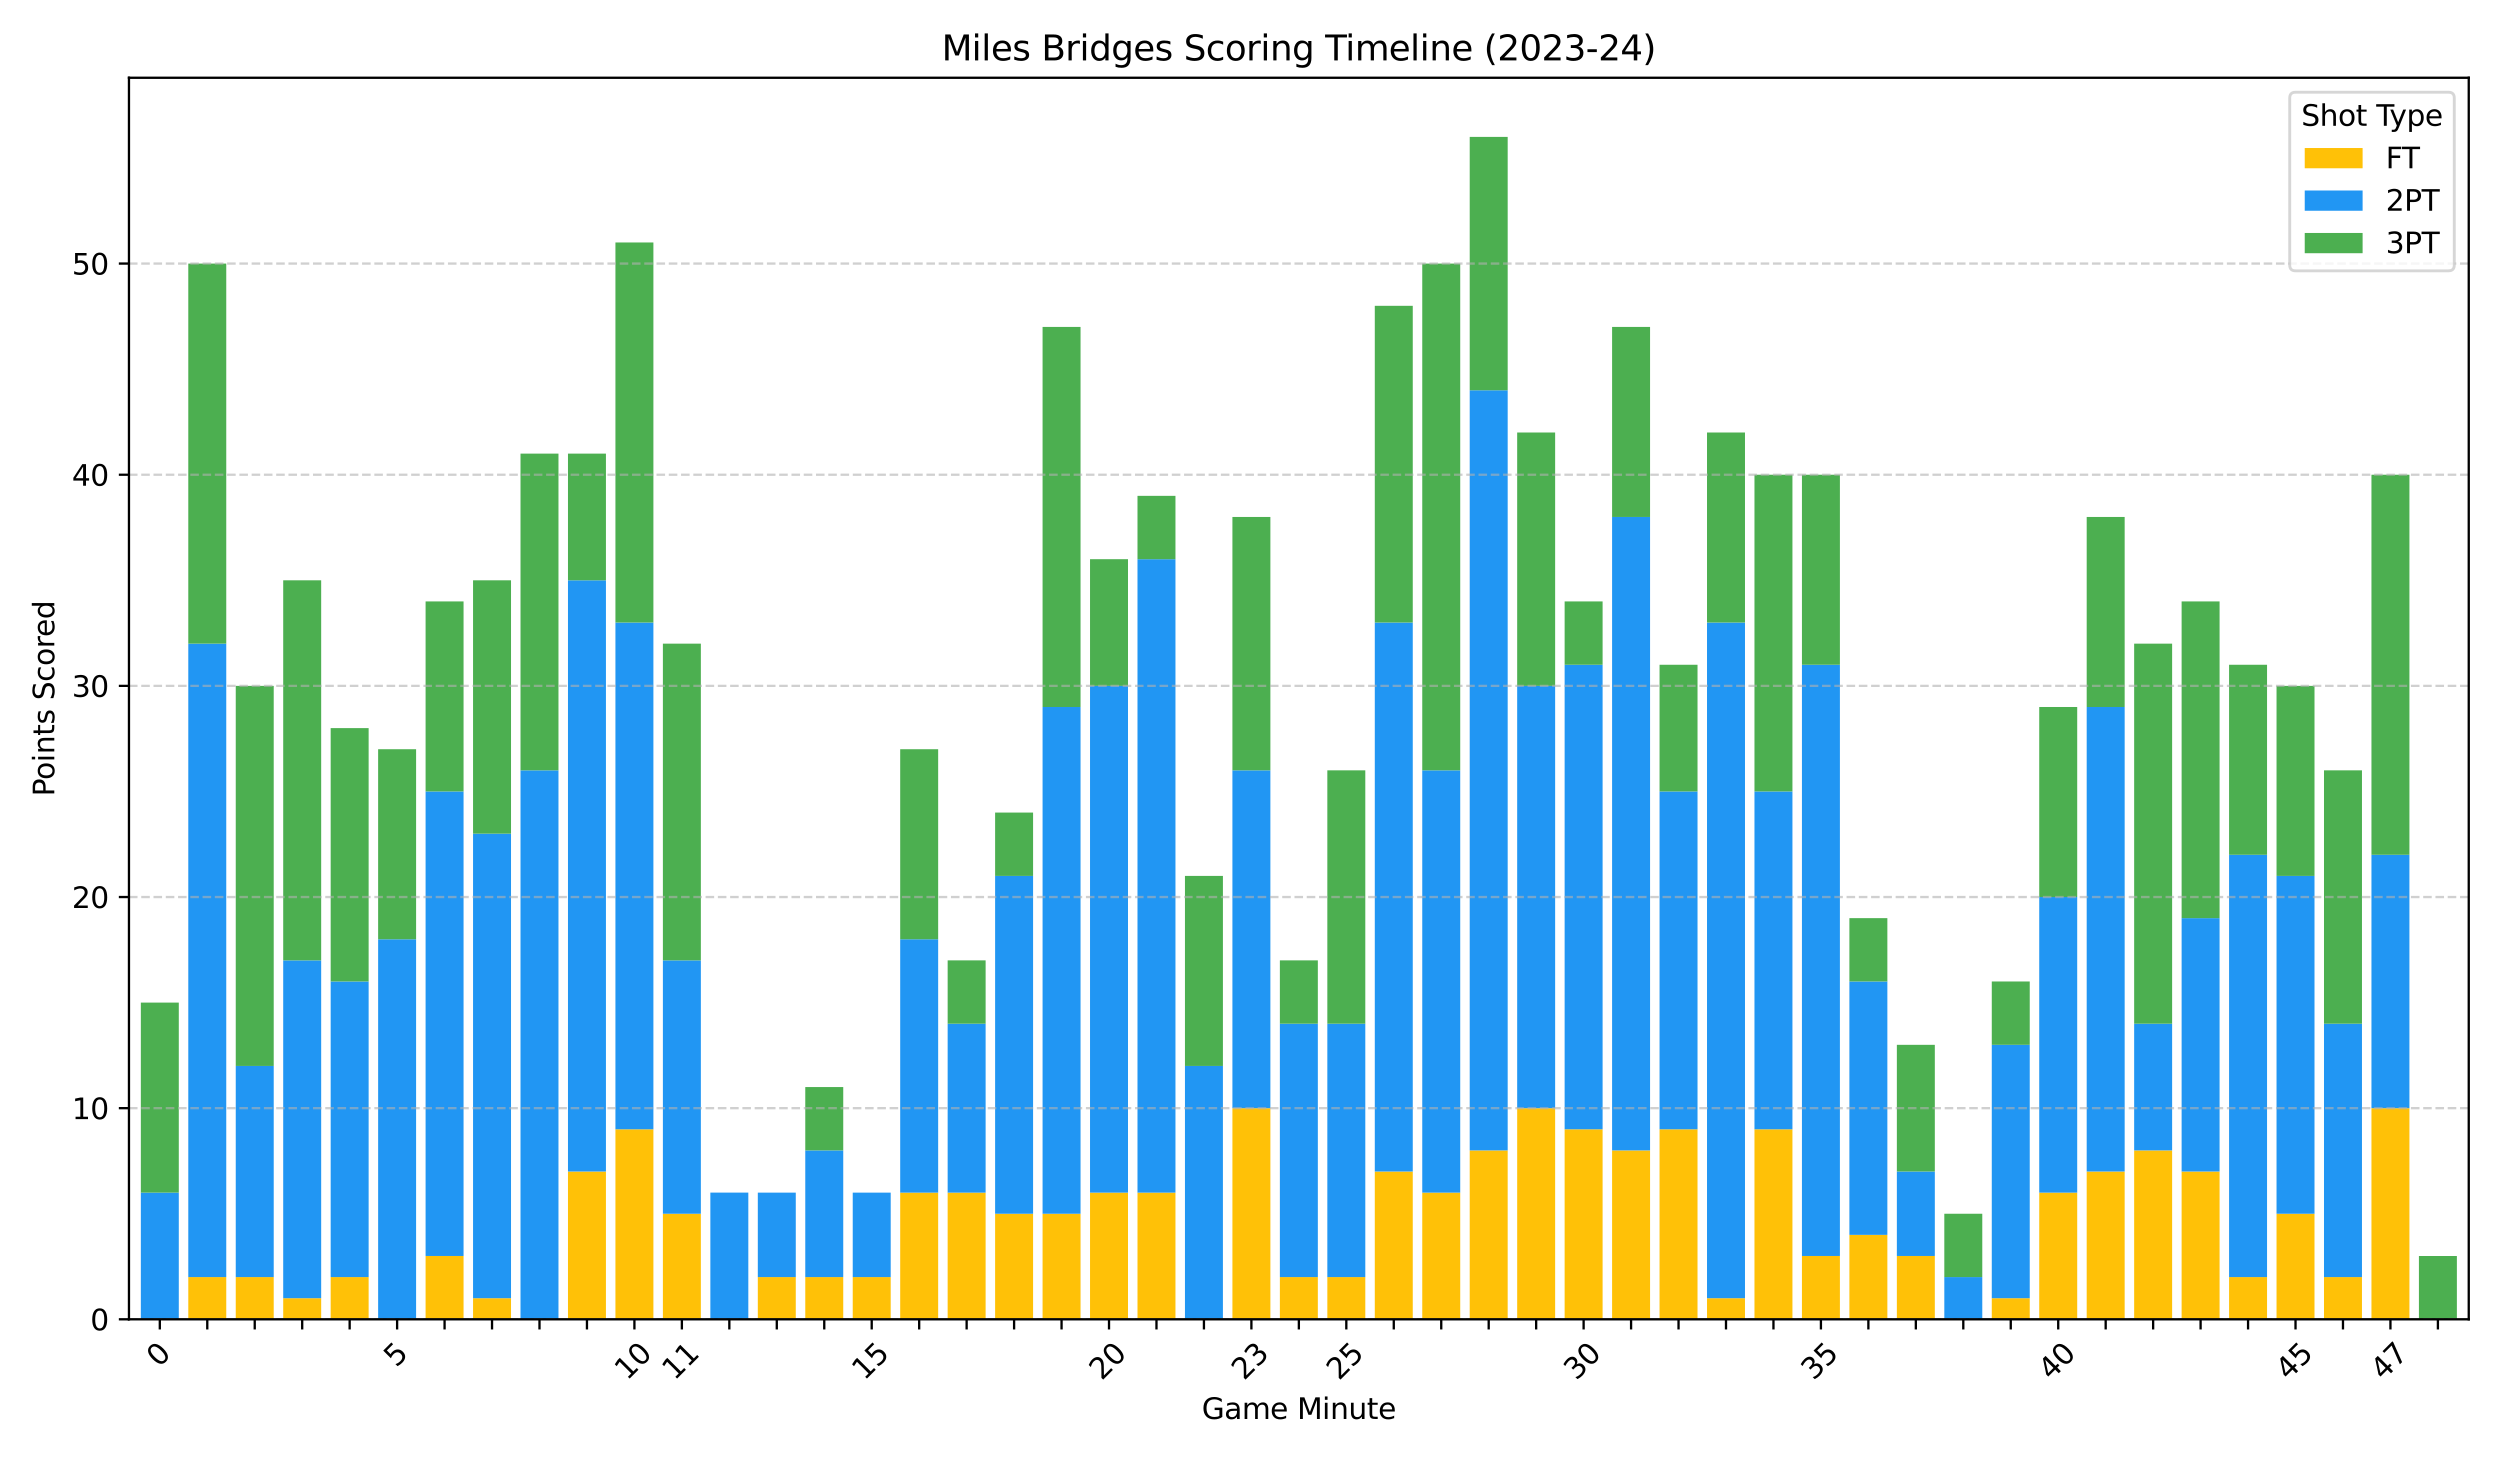 <?xml version="1.0" encoding="utf-8" standalone="no"?>
<!DOCTYPE svg PUBLIC "-//W3C//DTD SVG 1.1//EN"
  "http://www.w3.org/Graphics/SVG/1.1/DTD/svg11.dtd">
<svg xmlns:xlink="http://www.w3.org/1999/xlink" width="864pt" height="504pt" viewBox="0 0 864 504" xmlns="http://www.w3.org/2000/svg" version="1.1">
 <defs>
  <style type="text/css">*{stroke-linejoin: round; stroke-linecap: butt}</style>
 </defs>
 <g id="figure_1">
  <g id="patch_1">
   <path d="M 0 504 
L 864 504 
L 864 0 
L 0 0 
z
" style="fill: #ffffff"/>
  </g>
  <g id="axes_1">
   <g id="patch_2">
    <path d="M 44.57 455.956 
L 853.2 455.956 
L 853.2 26.88 
L 44.57 26.88 
z
" style="fill: #ffffff"/>
   </g>
   <g id="patch_3">
    <path d="M 48.671 455.956 
L 61.792 455.956 
L 61.792 455.956 
L 48.671 455.956 
z
" clip-path="url(#p40b2998446)" style="fill: #ffc107"/>
   </g>
   <g id="patch_4">
    <path d="M 65.073 455.956 
L 78.195 455.956 
L 78.195 441.361 
L 65.073 441.361 
z
" clip-path="url(#p40b2998446)" style="fill: #ffc107"/>
   </g>
   <g id="patch_5">
    <path d="M 81.475 455.956 
L 94.597 455.956 
L 94.597 441.361 
L 81.475 441.361 
z
" clip-path="url(#p40b2998446)" style="fill: #ffc107"/>
   </g>
   <g id="patch_6">
    <path d="M 97.877 455.956 
L 110.999 455.956 
L 110.999 448.658 
L 97.877 448.658 
z
" clip-path="url(#p40b2998446)" style="fill: #ffc107"/>
   </g>
   <g id="patch_7">
    <path d="M 114.279 455.956 
L 127.401 455.956 
L 127.401 441.361 
L 114.279 441.361 
z
" clip-path="url(#p40b2998446)" style="fill: #ffc107"/>
   </g>
   <g id="patch_8">
    <path d="M 130.682 455.956 
L 143.803 455.956 
L 143.803 455.956 
L 130.682 455.956 
z
" clip-path="url(#p40b2998446)" style="fill: #ffc107"/>
   </g>
   <g id="patch_9">
    <path d="M 147.084 455.956 
L 160.206 455.956 
L 160.206 434.064 
L 147.084 434.064 
z
" clip-path="url(#p40b2998446)" style="fill: #ffc107"/>
   </g>
   <g id="patch_10">
    <path d="M 163.486 455.956 
L 176.608 455.956 
L 176.608 448.658 
L 163.486 448.658 
z
" clip-path="url(#p40b2998446)" style="fill: #ffc107"/>
   </g>
   <g id="patch_11">
    <path d="M 179.888 455.956 
L 193.01 455.956 
L 193.01 455.956 
L 179.888 455.956 
z
" clip-path="url(#p40b2998446)" style="fill: #ffc107"/>
   </g>
   <g id="patch_12">
    <path d="M 196.291 455.956 
L 209.412 455.956 
L 209.412 404.875 
L 196.291 404.875 
z
" clip-path="url(#p40b2998446)" style="fill: #ffc107"/>
   </g>
   <g id="patch_13">
    <path d="M 212.693 455.956 
L 225.815 455.956 
L 225.815 390.281 
L 212.693 390.281 
z
" clip-path="url(#p40b2998446)" style="fill: #ffc107"/>
   </g>
   <g id="patch_14">
    <path d="M 229.095 455.956 
L 242.217 455.956 
L 242.217 419.47 
L 229.095 419.47 
z
" clip-path="url(#p40b2998446)" style="fill: #ffc107"/>
   </g>
   <g id="patch_15">
    <path d="M 245.497 455.956 
L 258.619 455.956 
L 258.619 455.956 
L 245.497 455.956 
z
" clip-path="url(#p40b2998446)" style="fill: #ffc107"/>
   </g>
   <g id="patch_16">
    <path d="M 261.9 455.956 
L 275.021 455.956 
L 275.021 441.361 
L 261.9 441.361 
z
" clip-path="url(#p40b2998446)" style="fill: #ffc107"/>
   </g>
   <g id="patch_17">
    <path d="M 278.302 455.956 
L 291.424 455.956 
L 291.424 441.361 
L 278.302 441.361 
z
" clip-path="url(#p40b2998446)" style="fill: #ffc107"/>
   </g>
   <g id="patch_18">
    <path d="M 294.704 455.956 
L 307.826 455.956 
L 307.826 441.361 
L 294.704 441.361 
z
" clip-path="url(#p40b2998446)" style="fill: #ffc107"/>
   </g>
   <g id="patch_19">
    <path d="M 311.106 455.956 
L 324.228 455.956 
L 324.228 412.172 
L 311.106 412.172 
z
" clip-path="url(#p40b2998446)" style="fill: #ffc107"/>
   </g>
   <g id="patch_20">
    <path d="M 327.508 455.956 
L 340.63 455.956 
L 340.63 412.172 
L 327.508 412.172 
z
" clip-path="url(#p40b2998446)" style="fill: #ffc107"/>
   </g>
   <g id="patch_21">
    <path d="M 343.911 455.956 
L 357.033 455.956 
L 357.033 419.47 
L 343.911 419.47 
z
" clip-path="url(#p40b2998446)" style="fill: #ffc107"/>
   </g>
   <g id="patch_22">
    <path d="M 360.313 455.956 
L 373.435 455.956 
L 373.435 419.47 
L 360.313 419.47 
z
" clip-path="url(#p40b2998446)" style="fill: #ffc107"/>
   </g>
   <g id="patch_23">
    <path d="M 376.715 455.956 
L 389.837 455.956 
L 389.837 412.172 
L 376.715 412.172 
z
" clip-path="url(#p40b2998446)" style="fill: #ffc107"/>
   </g>
   <g id="patch_24">
    <path d="M 393.117 455.956 
L 406.239 455.956 
L 406.239 412.172 
L 393.117 412.172 
z
" clip-path="url(#p40b2998446)" style="fill: #ffc107"/>
   </g>
   <g id="patch_25">
    <path d="M 409.52 455.956 
L 422.641 455.956 
L 422.641 455.956 
L 409.52 455.956 
z
" clip-path="url(#p40b2998446)" style="fill: #ffc107"/>
   </g>
   <g id="patch_26">
    <path d="M 425.922 455.956 
L 439.044 455.956 
L 439.044 382.984 
L 425.922 382.984 
z
" clip-path="url(#p40b2998446)" style="fill: #ffc107"/>
   </g>
   <g id="patch_27">
    <path d="M 442.324 455.956 
L 455.446 455.956 
L 455.446 441.361 
L 442.324 441.361 
z
" clip-path="url(#p40b2998446)" style="fill: #ffc107"/>
   </g>
   <g id="patch_28">
    <path d="M 458.726 455.956 
L 471.848 455.956 
L 471.848 441.361 
L 458.726 441.361 
z
" clip-path="url(#p40b2998446)" style="fill: #ffc107"/>
   </g>
   <g id="patch_29">
    <path d="M 475.129 455.956 
L 488.25 455.956 
L 488.25 404.875 
L 475.129 404.875 
z
" clip-path="url(#p40b2998446)" style="fill: #ffc107"/>
   </g>
   <g id="patch_30">
    <path d="M 491.531 455.956 
L 504.653 455.956 
L 504.653 412.172 
L 491.531 412.172 
z
" clip-path="url(#p40b2998446)" style="fill: #ffc107"/>
   </g>
   <g id="patch_31">
    <path d="M 507.933 455.956 
L 521.055 455.956 
L 521.055 397.578 
L 507.933 397.578 
z
" clip-path="url(#p40b2998446)" style="fill: #ffc107"/>
   </g>
   <g id="patch_32">
    <path d="M 524.335 455.956 
L 537.457 455.956 
L 537.457 382.984 
L 524.335 382.984 
z
" clip-path="url(#p40b2998446)" style="fill: #ffc107"/>
   </g>
   <g id="patch_33">
    <path d="M 540.737 455.956 
L 553.859 455.956 
L 553.859 390.281 
L 540.737 390.281 
z
" clip-path="url(#p40b2998446)" style="fill: #ffc107"/>
   </g>
   <g id="patch_34">
    <path d="M 557.14 455.956 
L 570.262 455.956 
L 570.262 397.578 
L 557.14 397.578 
z
" clip-path="url(#p40b2998446)" style="fill: #ffc107"/>
   </g>
   <g id="patch_35">
    <path d="M 573.542 455.956 
L 586.664 455.956 
L 586.664 390.281 
L 573.542 390.281 
z
" clip-path="url(#p40b2998446)" style="fill: #ffc107"/>
   </g>
   <g id="patch_36">
    <path d="M 589.944 455.956 
L 603.066 455.956 
L 603.066 448.658 
L 589.944 448.658 
z
" clip-path="url(#p40b2998446)" style="fill: #ffc107"/>
   </g>
   <g id="patch_37">
    <path d="M 606.346 455.956 
L 619.468 455.956 
L 619.468 390.281 
L 606.346 390.281 
z
" clip-path="url(#p40b2998446)" style="fill: #ffc107"/>
   </g>
   <g id="patch_38">
    <path d="M 622.749 455.956 
L 635.87 455.956 
L 635.87 434.064 
L 622.749 434.064 
z
" clip-path="url(#p40b2998446)" style="fill: #ffc107"/>
   </g>
   <g id="patch_39">
    <path d="M 639.151 455.956 
L 652.273 455.956 
L 652.273 426.767 
L 639.151 426.767 
z
" clip-path="url(#p40b2998446)" style="fill: #ffc107"/>
   </g>
   <g id="patch_40">
    <path d="M 655.553 455.956 
L 668.675 455.956 
L 668.675 434.064 
L 655.553 434.064 
z
" clip-path="url(#p40b2998446)" style="fill: #ffc107"/>
   </g>
   <g id="patch_41">
    <path d="M 671.955 455.956 
L 685.077 455.956 
L 685.077 455.956 
L 671.955 455.956 
z
" clip-path="url(#p40b2998446)" style="fill: #ffc107"/>
   </g>
   <g id="patch_42">
    <path d="M 688.358 455.956 
L 701.479 455.956 
L 701.479 448.658 
L 688.358 448.658 
z
" clip-path="url(#p40b2998446)" style="fill: #ffc107"/>
   </g>
   <g id="patch_43">
    <path d="M 704.76 455.956 
L 717.882 455.956 
L 717.882 412.172 
L 704.76 412.172 
z
" clip-path="url(#p40b2998446)" style="fill: #ffc107"/>
   </g>
   <g id="patch_44">
    <path d="M 721.162 455.956 
L 734.284 455.956 
L 734.284 404.875 
L 721.162 404.875 
z
" clip-path="url(#p40b2998446)" style="fill: #ffc107"/>
   </g>
   <g id="patch_45">
    <path d="M 737.564 455.956 
L 750.686 455.956 
L 750.686 397.578 
L 737.564 397.578 
z
" clip-path="url(#p40b2998446)" style="fill: #ffc107"/>
   </g>
   <g id="patch_46">
    <path d="M 753.967 455.956 
L 767.088 455.956 
L 767.088 404.875 
L 753.967 404.875 
z
" clip-path="url(#p40b2998446)" style="fill: #ffc107"/>
   </g>
   <g id="patch_47">
    <path d="M 770.369 455.956 
L 783.491 455.956 
L 783.491 441.361 
L 770.369 441.361 
z
" clip-path="url(#p40b2998446)" style="fill: #ffc107"/>
   </g>
   <g id="patch_48">
    <path d="M 786.771 455.956 
L 799.893 455.956 
L 799.893 419.47 
L 786.771 419.47 
z
" clip-path="url(#p40b2998446)" style="fill: #ffc107"/>
   </g>
   <g id="patch_49">
    <path d="M 803.173 455.956 
L 816.295 455.956 
L 816.295 441.361 
L 803.173 441.361 
z
" clip-path="url(#p40b2998446)" style="fill: #ffc107"/>
   </g>
   <g id="patch_50">
    <path d="M 819.575 455.956 
L 832.697 455.956 
L 832.697 382.984 
L 819.575 382.984 
z
" clip-path="url(#p40b2998446)" style="fill: #ffc107"/>
   </g>
   <g id="patch_51">
    <path d="M 835.978 455.956 
L 849.099 455.956 
L 849.099 455.956 
L 835.978 455.956 
z
" clip-path="url(#p40b2998446)" style="fill: #ffc107"/>
   </g>
   <g id="patch_52">
    <path d="M 48.671 455.956 
L 61.792 455.956 
L 61.792 412.172 
L 48.671 412.172 
z
" clip-path="url(#p40b2998446)" style="fill: #2196f3"/>
   </g>
   <g id="patch_53">
    <path d="M 65.073 441.361 
L 78.195 441.361 
L 78.195 222.445 
L 65.073 222.445 
z
" clip-path="url(#p40b2998446)" style="fill: #2196f3"/>
   </g>
   <g id="patch_54">
    <path d="M 81.475 441.361 
L 94.597 441.361 
L 94.597 368.389 
L 81.475 368.389 
z
" clip-path="url(#p40b2998446)" style="fill: #2196f3"/>
   </g>
   <g id="patch_55">
    <path d="M 97.877 448.658 
L 110.999 448.658 
L 110.999 331.903 
L 97.877 331.903 
z
" clip-path="url(#p40b2998446)" style="fill: #2196f3"/>
   </g>
   <g id="patch_56">
    <path d="M 114.279 441.361 
L 127.401 441.361 
L 127.401 339.2 
L 114.279 339.2 
z
" clip-path="url(#p40b2998446)" style="fill: #2196f3"/>
   </g>
   <g id="patch_57">
    <path d="M 130.682 455.956 
L 143.803 455.956 
L 143.803 324.606 
L 130.682 324.606 
z
" clip-path="url(#p40b2998446)" style="fill: #2196f3"/>
   </g>
   <g id="patch_58">
    <path d="M 147.084 434.064 
L 160.206 434.064 
L 160.206 273.525 
L 147.084 273.525 
z
" clip-path="url(#p40b2998446)" style="fill: #2196f3"/>
   </g>
   <g id="patch_59">
    <path d="M 163.486 448.658 
L 176.608 448.658 
L 176.608 288.12 
L 163.486 288.12 
z
" clip-path="url(#p40b2998446)" style="fill: #2196f3"/>
   </g>
   <g id="patch_60">
    <path d="M 179.888 455.956 
L 193.01 455.956 
L 193.01 266.228 
L 179.888 266.228 
z
" clip-path="url(#p40b2998446)" style="fill: #2196f3"/>
   </g>
   <g id="patch_61">
    <path d="M 196.291 404.875 
L 209.412 404.875 
L 209.412 200.553 
L 196.291 200.553 
z
" clip-path="url(#p40b2998446)" style="fill: #2196f3"/>
   </g>
   <g id="patch_62">
    <path d="M 212.693 390.281 
L 225.815 390.281 
L 225.815 215.148 
L 212.693 215.148 
z
" clip-path="url(#p40b2998446)" style="fill: #2196f3"/>
   </g>
   <g id="patch_63">
    <path d="M 229.095 419.47 
L 242.217 419.47 
L 242.217 331.903 
L 229.095 331.903 
z
" clip-path="url(#p40b2998446)" style="fill: #2196f3"/>
   </g>
   <g id="patch_64">
    <path d="M 245.497 455.956 
L 258.619 455.956 
L 258.619 412.172 
L 245.497 412.172 
z
" clip-path="url(#p40b2998446)" style="fill: #2196f3"/>
   </g>
   <g id="patch_65">
    <path d="M 261.9 441.361 
L 275.021 441.361 
L 275.021 412.172 
L 261.9 412.172 
z
" clip-path="url(#p40b2998446)" style="fill: #2196f3"/>
   </g>
   <g id="patch_66">
    <path d="M 278.302 441.361 
L 291.424 441.361 
L 291.424 397.578 
L 278.302 397.578 
z
" clip-path="url(#p40b2998446)" style="fill: #2196f3"/>
   </g>
   <g id="patch_67">
    <path d="M 294.704 441.361 
L 307.826 441.361 
L 307.826 412.172 
L 294.704 412.172 
z
" clip-path="url(#p40b2998446)" style="fill: #2196f3"/>
   </g>
   <g id="patch_68">
    <path d="M 311.106 412.172 
L 324.228 412.172 
L 324.228 324.606 
L 311.106 324.606 
z
" clip-path="url(#p40b2998446)" style="fill: #2196f3"/>
   </g>
   <g id="patch_69">
    <path d="M 327.508 412.172 
L 340.63 412.172 
L 340.63 353.795 
L 327.508 353.795 
z
" clip-path="url(#p40b2998446)" style="fill: #2196f3"/>
   </g>
   <g id="patch_70">
    <path d="M 343.911 419.47 
L 357.033 419.47 
L 357.033 302.714 
L 343.911 302.714 
z
" clip-path="url(#p40b2998446)" style="fill: #2196f3"/>
   </g>
   <g id="patch_71">
    <path d="M 360.313 419.47 
L 373.435 419.47 
L 373.435 244.337 
L 360.313 244.337 
z
" clip-path="url(#p40b2998446)" style="fill: #2196f3"/>
   </g>
   <g id="patch_72">
    <path d="M 376.715 412.172 
L 389.837 412.172 
L 389.837 237.039 
L 376.715 237.039 
z
" clip-path="url(#p40b2998446)" style="fill: #2196f3"/>
   </g>
   <g id="patch_73">
    <path d="M 393.117 412.172 
L 406.239 412.172 
L 406.239 193.256 
L 393.117 193.256 
z
" clip-path="url(#p40b2998446)" style="fill: #2196f3"/>
   </g>
   <g id="patch_74">
    <path d="M 409.52 455.956 
L 422.641 455.956 
L 422.641 368.389 
L 409.52 368.389 
z
" clip-path="url(#p40b2998446)" style="fill: #2196f3"/>
   </g>
   <g id="patch_75">
    <path d="M 425.922 382.984 
L 439.044 382.984 
L 439.044 266.228 
L 425.922 266.228 
z
" clip-path="url(#p40b2998446)" style="fill: #2196f3"/>
   </g>
   <g id="patch_76">
    <path d="M 442.324 441.361 
L 455.446 441.361 
L 455.446 353.795 
L 442.324 353.795 
z
" clip-path="url(#p40b2998446)" style="fill: #2196f3"/>
   </g>
   <g id="patch_77">
    <path d="M 458.726 441.361 
L 471.848 441.361 
L 471.848 353.795 
L 458.726 353.795 
z
" clip-path="url(#p40b2998446)" style="fill: #2196f3"/>
   </g>
   <g id="patch_78">
    <path d="M 475.129 404.875 
L 488.25 404.875 
L 488.25 215.148 
L 475.129 215.148 
z
" clip-path="url(#p40b2998446)" style="fill: #2196f3"/>
   </g>
   <g id="patch_79">
    <path d="M 491.531 412.172 
L 504.653 412.172 
L 504.653 266.228 
L 491.531 266.228 
z
" clip-path="url(#p40b2998446)" style="fill: #2196f3"/>
   </g>
   <g id="patch_80">
    <path d="M 507.933 397.578 
L 521.055 397.578 
L 521.055 134.879 
L 507.933 134.879 
z
" clip-path="url(#p40b2998446)" style="fill: #2196f3"/>
   </g>
   <g id="patch_81">
    <path d="M 524.335 382.984 
L 537.457 382.984 
L 537.457 237.039 
L 524.335 237.039 
z
" clip-path="url(#p40b2998446)" style="fill: #2196f3"/>
   </g>
   <g id="patch_82">
    <path d="M 540.737 390.281 
L 553.859 390.281 
L 553.859 229.742 
L 540.737 229.742 
z
" clip-path="url(#p40b2998446)" style="fill: #2196f3"/>
   </g>
   <g id="patch_83">
    <path d="M 557.14 397.578 
L 570.262 397.578 
L 570.262 178.662 
L 557.14 178.662 
z
" clip-path="url(#p40b2998446)" style="fill: #2196f3"/>
   </g>
   <g id="patch_84">
    <path d="M 573.542 390.281 
L 586.664 390.281 
L 586.664 273.525 
L 573.542 273.525 
z
" clip-path="url(#p40b2998446)" style="fill: #2196f3"/>
   </g>
   <g id="patch_85">
    <path d="M 589.944 448.658 
L 603.066 448.658 
L 603.066 215.148 
L 589.944 215.148 
z
" clip-path="url(#p40b2998446)" style="fill: #2196f3"/>
   </g>
   <g id="patch_86">
    <path d="M 606.346 390.281 
L 619.468 390.281 
L 619.468 273.525 
L 606.346 273.525 
z
" clip-path="url(#p40b2998446)" style="fill: #2196f3"/>
   </g>
   <g id="patch_87">
    <path d="M 622.749 434.064 
L 635.87 434.064 
L 635.87 229.742 
L 622.749 229.742 
z
" clip-path="url(#p40b2998446)" style="fill: #2196f3"/>
   </g>
   <g id="patch_88">
    <path d="M 639.151 426.767 
L 652.273 426.767 
L 652.273 339.2 
L 639.151 339.2 
z
" clip-path="url(#p40b2998446)" style="fill: #2196f3"/>
   </g>
   <g id="patch_89">
    <path d="M 655.553 434.064 
L 668.675 434.064 
L 668.675 404.875 
L 655.553 404.875 
z
" clip-path="url(#p40b2998446)" style="fill: #2196f3"/>
   </g>
   <g id="patch_90">
    <path d="M 671.955 455.956 
L 685.077 455.956 
L 685.077 441.361 
L 671.955 441.361 
z
" clip-path="url(#p40b2998446)" style="fill: #2196f3"/>
   </g>
   <g id="patch_91">
    <path d="M 688.358 448.658 
L 701.479 448.658 
L 701.479 361.092 
L 688.358 361.092 
z
" clip-path="url(#p40b2998446)" style="fill: #2196f3"/>
   </g>
   <g id="patch_92">
    <path d="M 704.76 412.172 
L 717.882 412.172 
L 717.882 310.011 
L 704.76 310.011 
z
" clip-path="url(#p40b2998446)" style="fill: #2196f3"/>
   </g>
   <g id="patch_93">
    <path d="M 721.162 404.875 
L 734.284 404.875 
L 734.284 244.337 
L 721.162 244.337 
z
" clip-path="url(#p40b2998446)" style="fill: #2196f3"/>
   </g>
   <g id="patch_94">
    <path d="M 737.564 397.578 
L 750.686 397.578 
L 750.686 353.795 
L 737.564 353.795 
z
" clip-path="url(#p40b2998446)" style="fill: #2196f3"/>
   </g>
   <g id="patch_95">
    <path d="M 753.967 404.875 
L 767.088 404.875 
L 767.088 317.309 
L 753.967 317.309 
z
" clip-path="url(#p40b2998446)" style="fill: #2196f3"/>
   </g>
   <g id="patch_96">
    <path d="M 770.369 441.361 
L 783.491 441.361 
L 783.491 295.417 
L 770.369 295.417 
z
" clip-path="url(#p40b2998446)" style="fill: #2196f3"/>
   </g>
   <g id="patch_97">
    <path d="M 786.771 419.47 
L 799.893 419.47 
L 799.893 302.714 
L 786.771 302.714 
z
" clip-path="url(#p40b2998446)" style="fill: #2196f3"/>
   </g>
   <g id="patch_98">
    <path d="M 803.173 441.361 
L 816.295 441.361 
L 816.295 353.795 
L 803.173 353.795 
z
" clip-path="url(#p40b2998446)" style="fill: #2196f3"/>
   </g>
   <g id="patch_99">
    <path d="M 819.575 382.984 
L 832.697 382.984 
L 832.697 295.417 
L 819.575 295.417 
z
" clip-path="url(#p40b2998446)" style="fill: #2196f3"/>
   </g>
   <g id="patch_100">
    <path d="M 835.978 455.956 
L 849.099 455.956 
L 849.099 455.956 
L 835.978 455.956 
z
" clip-path="url(#p40b2998446)" style="fill: #2196f3"/>
   </g>
   <g id="patch_101">
    <path d="M 48.671 412.172 
L 61.792 412.172 
L 61.792 346.497 
L 48.671 346.497 
z
" clip-path="url(#p40b2998446)" style="fill: #4caf50"/>
   </g>
   <g id="patch_102">
    <path d="M 65.073 222.445 
L 78.195 222.445 
L 78.195 91.095 
L 65.073 91.095 
z
" clip-path="url(#p40b2998446)" style="fill: #4caf50"/>
   </g>
   <g id="patch_103">
    <path d="M 81.475 368.389 
L 94.597 368.389 
L 94.597 237.039 
L 81.475 237.039 
z
" clip-path="url(#p40b2998446)" style="fill: #4caf50"/>
   </g>
   <g id="patch_104">
    <path d="M 97.877 331.903 
L 110.999 331.903 
L 110.999 200.553 
L 97.877 200.553 
z
" clip-path="url(#p40b2998446)" style="fill: #4caf50"/>
   </g>
   <g id="patch_105">
    <path d="M 114.279 339.2 
L 127.401 339.2 
L 127.401 251.634 
L 114.279 251.634 
z
" clip-path="url(#p40b2998446)" style="fill: #4caf50"/>
   </g>
   <g id="patch_106">
    <path d="M 130.682 324.606 
L 143.803 324.606 
L 143.803 258.931 
L 130.682 258.931 
z
" clip-path="url(#p40b2998446)" style="fill: #4caf50"/>
   </g>
   <g id="patch_107">
    <path d="M 147.084 273.525 
L 160.206 273.525 
L 160.206 207.851 
L 147.084 207.851 
z
" clip-path="url(#p40b2998446)" style="fill: #4caf50"/>
   </g>
   <g id="patch_108">
    <path d="M 163.486 288.12 
L 176.608 288.12 
L 176.608 200.553 
L 163.486 200.553 
z
" clip-path="url(#p40b2998446)" style="fill: #4caf50"/>
   </g>
   <g id="patch_109">
    <path d="M 179.888 266.228 
L 193.01 266.228 
L 193.01 156.77 
L 179.888 156.77 
z
" clip-path="url(#p40b2998446)" style="fill: #4caf50"/>
   </g>
   <g id="patch_110">
    <path d="M 196.291 200.553 
L 209.412 200.553 
L 209.412 156.77 
L 196.291 156.77 
z
" clip-path="url(#p40b2998446)" style="fill: #4caf50"/>
   </g>
   <g id="patch_111">
    <path d="M 212.693 215.148 
L 225.815 215.148 
L 225.815 83.798 
L 212.693 83.798 
z
" clip-path="url(#p40b2998446)" style="fill: #4caf50"/>
   </g>
   <g id="patch_112">
    <path d="M 229.095 331.903 
L 242.217 331.903 
L 242.217 222.445 
L 229.095 222.445 
z
" clip-path="url(#p40b2998446)" style="fill: #4caf50"/>
   </g>
   <g id="patch_113">
    <path d="M 245.497 455.956 
L 258.619 455.956 
L 258.619 455.956 
L 245.497 455.956 
z
" clip-path="url(#p40b2998446)" style="fill: #4caf50"/>
   </g>
   <g id="patch_114">
    <path d="M 261.9 455.956 
L 275.021 455.956 
L 275.021 455.956 
L 261.9 455.956 
z
" clip-path="url(#p40b2998446)" style="fill: #4caf50"/>
   </g>
   <g id="patch_115">
    <path d="M 278.302 397.578 
L 291.424 397.578 
L 291.424 375.686 
L 278.302 375.686 
z
" clip-path="url(#p40b2998446)" style="fill: #4caf50"/>
   </g>
   <g id="patch_116">
    <path d="M 294.704 455.956 
L 307.826 455.956 
L 307.826 455.956 
L 294.704 455.956 
z
" clip-path="url(#p40b2998446)" style="fill: #4caf50"/>
   </g>
   <g id="patch_117">
    <path d="M 311.106 324.606 
L 324.228 324.606 
L 324.228 258.931 
L 311.106 258.931 
z
" clip-path="url(#p40b2998446)" style="fill: #4caf50"/>
   </g>
   <g id="patch_118">
    <path d="M 327.508 353.795 
L 340.63 353.795 
L 340.63 331.903 
L 327.508 331.903 
z
" clip-path="url(#p40b2998446)" style="fill: #4caf50"/>
   </g>
   <g id="patch_119">
    <path d="M 343.911 302.714 
L 357.033 302.714 
L 357.033 280.823 
L 343.911 280.823 
z
" clip-path="url(#p40b2998446)" style="fill: #4caf50"/>
   </g>
   <g id="patch_120">
    <path d="M 360.313 244.337 
L 373.435 244.337 
L 373.435 112.987 
L 360.313 112.987 
z
" clip-path="url(#p40b2998446)" style="fill: #4caf50"/>
   </g>
   <g id="patch_121">
    <path d="M 376.715 237.039 
L 389.837 237.039 
L 389.837 193.256 
L 376.715 193.256 
z
" clip-path="url(#p40b2998446)" style="fill: #4caf50"/>
   </g>
   <g id="patch_122">
    <path d="M 393.117 193.256 
L 406.239 193.256 
L 406.239 171.365 
L 393.117 171.365 
z
" clip-path="url(#p40b2998446)" style="fill: #4caf50"/>
   </g>
   <g id="patch_123">
    <path d="M 409.52 368.389 
L 422.641 368.389 
L 422.641 302.714 
L 409.52 302.714 
z
" clip-path="url(#p40b2998446)" style="fill: #4caf50"/>
   </g>
   <g id="patch_124">
    <path d="M 425.922 266.228 
L 439.044 266.228 
L 439.044 178.662 
L 425.922 178.662 
z
" clip-path="url(#p40b2998446)" style="fill: #4caf50"/>
   </g>
   <g id="patch_125">
    <path d="M 442.324 353.795 
L 455.446 353.795 
L 455.446 331.903 
L 442.324 331.903 
z
" clip-path="url(#p40b2998446)" style="fill: #4caf50"/>
   </g>
   <g id="patch_126">
    <path d="M 458.726 353.795 
L 471.848 353.795 
L 471.848 266.228 
L 458.726 266.228 
z
" clip-path="url(#p40b2998446)" style="fill: #4caf50"/>
   </g>
   <g id="patch_127">
    <path d="M 475.129 215.148 
L 488.25 215.148 
L 488.25 105.69 
L 475.129 105.69 
z
" clip-path="url(#p40b2998446)" style="fill: #4caf50"/>
   </g>
   <g id="patch_128">
    <path d="M 491.531 266.228 
L 504.653 266.228 
L 504.653 91.095 
L 491.531 91.095 
z
" clip-path="url(#p40b2998446)" style="fill: #4caf50"/>
   </g>
   <g id="patch_129">
    <path d="M 507.933 134.879 
L 521.055 134.879 
L 521.055 47.312 
L 507.933 47.312 
z
" clip-path="url(#p40b2998446)" style="fill: #4caf50"/>
   </g>
   <g id="patch_130">
    <path d="M 524.335 237.039 
L 537.457 237.039 
L 537.457 149.473 
L 524.335 149.473 
z
" clip-path="url(#p40b2998446)" style="fill: #4caf50"/>
   </g>
   <g id="patch_131">
    <path d="M 540.737 229.742 
L 553.859 229.742 
L 553.859 207.851 
L 540.737 207.851 
z
" clip-path="url(#p40b2998446)" style="fill: #4caf50"/>
   </g>
   <g id="patch_132">
    <path d="M 557.14 178.662 
L 570.262 178.662 
L 570.262 112.987 
L 557.14 112.987 
z
" clip-path="url(#p40b2998446)" style="fill: #4caf50"/>
   </g>
   <g id="patch_133">
    <path d="M 573.542 273.525 
L 586.664 273.525 
L 586.664 229.742 
L 573.542 229.742 
z
" clip-path="url(#p40b2998446)" style="fill: #4caf50"/>
   </g>
   <g id="patch_134">
    <path d="M 589.944 215.148 
L 603.066 215.148 
L 603.066 149.473 
L 589.944 149.473 
z
" clip-path="url(#p40b2998446)" style="fill: #4caf50"/>
   </g>
   <g id="patch_135">
    <path d="M 606.346 273.525 
L 619.468 273.525 
L 619.468 164.067 
L 606.346 164.067 
z
" clip-path="url(#p40b2998446)" style="fill: #4caf50"/>
   </g>
   <g id="patch_136">
    <path d="M 622.749 229.742 
L 635.87 229.742 
L 635.87 164.067 
L 622.749 164.067 
z
" clip-path="url(#p40b2998446)" style="fill: #4caf50"/>
   </g>
   <g id="patch_137">
    <path d="M 639.151 339.2 
L 652.273 339.2 
L 652.273 317.309 
L 639.151 317.309 
z
" clip-path="url(#p40b2998446)" style="fill: #4caf50"/>
   </g>
   <g id="patch_138">
    <path d="M 655.553 404.875 
L 668.675 404.875 
L 668.675 361.092 
L 655.553 361.092 
z
" clip-path="url(#p40b2998446)" style="fill: #4caf50"/>
   </g>
   <g id="patch_139">
    <path d="M 671.955 441.361 
L 685.077 441.361 
L 685.077 419.47 
L 671.955 419.47 
z
" clip-path="url(#p40b2998446)" style="fill: #4caf50"/>
   </g>
   <g id="patch_140">
    <path d="M 688.358 361.092 
L 701.479 361.092 
L 701.479 339.2 
L 688.358 339.2 
z
" clip-path="url(#p40b2998446)" style="fill: #4caf50"/>
   </g>
   <g id="patch_141">
    <path d="M 704.76 310.011 
L 717.882 310.011 
L 717.882 244.337 
L 704.76 244.337 
z
" clip-path="url(#p40b2998446)" style="fill: #4caf50"/>
   </g>
   <g id="patch_142">
    <path d="M 721.162 244.337 
L 734.284 244.337 
L 734.284 178.662 
L 721.162 178.662 
z
" clip-path="url(#p40b2998446)" style="fill: #4caf50"/>
   </g>
   <g id="patch_143">
    <path d="M 737.564 353.795 
L 750.686 353.795 
L 750.686 222.445 
L 737.564 222.445 
z
" clip-path="url(#p40b2998446)" style="fill: #4caf50"/>
   </g>
   <g id="patch_144">
    <path d="M 753.967 317.309 
L 767.088 317.309 
L 767.088 207.851 
L 753.967 207.851 
z
" clip-path="url(#p40b2998446)" style="fill: #4caf50"/>
   </g>
   <g id="patch_145">
    <path d="M 770.369 295.417 
L 783.491 295.417 
L 783.491 229.742 
L 770.369 229.742 
z
" clip-path="url(#p40b2998446)" style="fill: #4caf50"/>
   </g>
   <g id="patch_146">
    <path d="M 786.771 302.714 
L 799.893 302.714 
L 799.893 237.039 
L 786.771 237.039 
z
" clip-path="url(#p40b2998446)" style="fill: #4caf50"/>
   </g>
   <g id="patch_147">
    <path d="M 803.173 353.795 
L 816.295 353.795 
L 816.295 266.228 
L 803.173 266.228 
z
" clip-path="url(#p40b2998446)" style="fill: #4caf50"/>
   </g>
   <g id="patch_148">
    <path d="M 819.575 295.417 
L 832.697 295.417 
L 832.697 164.067 
L 819.575 164.067 
z
" clip-path="url(#p40b2998446)" style="fill: #4caf50"/>
   </g>
   <g id="patch_149">
    <path d="M 835.978 455.956 
L 849.099 455.956 
L 849.099 434.064 
L 835.978 434.064 
z
" clip-path="url(#p40b2998446)" style="fill: #4caf50"/>
   </g>
   <g id="matplotlib.axis_1">
    <g id="xtick_1">
     <g id="line2d_1">
      <defs>
       <path id="m2049369045" d="M 0 0 
L 0 3.5 
" style="stroke: #000000; stroke-width: 0.8"/>
      </defs>
      <g>
       <use xlink:href="#m2049369045" x="55.231" y="455.956" style="stroke: #000000; stroke-width: 0.8"/>
      </g>
     </g>
     <g id="text_1">
      <!-- 0 -->
      <g transform="translate(54.933 472.827) rotate(-45) scale(0.1 -0.1)">
       <defs>
        <path id="DejaVuSans-30" d="M 2034 4250 
Q 1547 4250 1301 3770 
Q 1056 3291 1056 2328 
Q 1056 1369 1301 889 
Q 1547 409 2034 409 
Q 2525 409 2770 889 
Q 3016 1369 3016 2328 
Q 3016 3291 2770 3770 
Q 2525 4250 2034 4250 
z
M 2034 4750 
Q 2819 4750 3233 4129 
Q 3647 3509 3647 2328 
Q 3647 1150 3233 529 
Q 2819 -91 2034 -91 
Q 1250 -91 836 529 
Q 422 1150 422 2328 
Q 422 3509 836 4129 
Q 1250 4750 2034 4750 
z
" transform="scale(0.016)"/>
       </defs>
       <use xlink:href="#DejaVuSans-30"/>
      </g>
     </g>
    </g>
    <g id="xtick_2">
     <g id="line2d_2">
      <g>
       <use xlink:href="#m2049369045" x="71.634" y="455.956" style="stroke: #000000; stroke-width: 0.8"/>
      </g>
     </g>
    </g>
    <g id="xtick_3">
     <g id="line2d_3">
      <g>
       <use xlink:href="#m2049369045" x="88.036" y="455.956" style="stroke: #000000; stroke-width: 0.8"/>
      </g>
     </g>
    </g>
    <g id="xtick_4">
     <g id="line2d_4">
      <g>
       <use xlink:href="#m2049369045" x="104.438" y="455.956" style="stroke: #000000; stroke-width: 0.8"/>
      </g>
     </g>
    </g>
    <g id="xtick_5">
     <g id="line2d_5">
      <g>
       <use xlink:href="#m2049369045" x="120.84" y="455.956" style="stroke: #000000; stroke-width: 0.8"/>
      </g>
     </g>
    </g>
    <g id="xtick_6">
     <g id="line2d_6">
      <g>
       <use xlink:href="#m2049369045" x="137.243" y="455.956" style="stroke: #000000; stroke-width: 0.8"/>
      </g>
     </g>
     <g id="text_2">
      <!-- 5 -->
      <g transform="translate(136.944 472.827) rotate(-45) scale(0.1 -0.1)">
       <defs>
        <path id="DejaVuSans-35" d="M 691 4666 
L 3169 4666 
L 3169 4134 
L 1269 4134 
L 1269 2991 
Q 1406 3038 1543 3061 
Q 1681 3084 1819 3084 
Q 2600 3084 3056 2656 
Q 3513 2228 3513 1497 
Q 3513 744 3044 326 
Q 2575 -91 1722 -91 
Q 1428 -91 1123 -41 
Q 819 9 494 109 
L 494 744 
Q 775 591 1075 516 
Q 1375 441 1709 441 
Q 2250 441 2565 725 
Q 2881 1009 2881 1497 
Q 2881 1984 2565 2268 
Q 2250 2553 1709 2553 
Q 1456 2553 1204 2497 
Q 953 2441 691 2322 
L 691 4666 
z
" transform="scale(0.016)"/>
       </defs>
       <use xlink:href="#DejaVuSans-35"/>
      </g>
     </g>
    </g>
    <g id="xtick_7">
     <g id="line2d_7">
      <g>
       <use xlink:href="#m2049369045" x="153.645" y="455.956" style="stroke: #000000; stroke-width: 0.8"/>
      </g>
     </g>
    </g>
    <g id="xtick_8">
     <g id="line2d_8">
      <g>
       <use xlink:href="#m2049369045" x="170.047" y="455.956" style="stroke: #000000; stroke-width: 0.8"/>
      </g>
     </g>
    </g>
    <g id="xtick_9">
     <g id="line2d_9">
      <g>
       <use xlink:href="#m2049369045" x="186.449" y="455.956" style="stroke: #000000; stroke-width: 0.8"/>
      </g>
     </g>
    </g>
    <g id="xtick_10">
     <g id="line2d_10">
      <g>
       <use xlink:href="#m2049369045" x="202.852" y="455.956" style="stroke: #000000; stroke-width: 0.8"/>
      </g>
     </g>
    </g>
    <g id="xtick_11">
     <g id="line2d_11">
      <g>
       <use xlink:href="#m2049369045" x="219.254" y="455.956" style="stroke: #000000; stroke-width: 0.8"/>
      </g>
     </g>
     <g id="text_3">
      <!-- 10 -->
      <g transform="translate(216.706 477.326) rotate(-45) scale(0.1 -0.1)">
       <defs>
        <path id="DejaVuSans-31" d="M 794 531 
L 1825 531 
L 1825 4091 
L 703 3866 
L 703 4441 
L 1819 4666 
L 2450 4666 
L 2450 531 
L 3481 531 
L 3481 0 
L 794 0 
L 794 531 
z
" transform="scale(0.016)"/>
       </defs>
       <use xlink:href="#DejaVuSans-31"/>
       <use xlink:href="#DejaVuSans-30" transform="translate(63.623 0)"/>
      </g>
     </g>
    </g>
    <g id="xtick_12">
     <g id="line2d_12">
      <g>
       <use xlink:href="#m2049369045" x="235.656" y="455.956" style="stroke: #000000; stroke-width: 0.8"/>
      </g>
     </g>
     <g id="text_4">
      <!-- 11 -->
      <g transform="translate(233.108 477.326) rotate(-45) scale(0.1 -0.1)">
       <use xlink:href="#DejaVuSans-31"/>
       <use xlink:href="#DejaVuSans-31" transform="translate(63.623 0)"/>
      </g>
     </g>
    </g>
    <g id="xtick_13">
     <g id="line2d_13">
      <g>
       <use xlink:href="#m2049369045" x="252.058" y="455.956" style="stroke: #000000; stroke-width: 0.8"/>
      </g>
     </g>
    </g>
    <g id="xtick_14">
     <g id="line2d_14">
      <g>
       <use xlink:href="#m2049369045" x="268.46" y="455.956" style="stroke: #000000; stroke-width: 0.8"/>
      </g>
     </g>
    </g>
    <g id="xtick_15">
     <g id="line2d_15">
      <g>
       <use xlink:href="#m2049369045" x="284.863" y="455.956" style="stroke: #000000; stroke-width: 0.8"/>
      </g>
     </g>
    </g>
    <g id="xtick_16">
     <g id="line2d_16">
      <g>
       <use xlink:href="#m2049369045" x="301.265" y="455.956" style="stroke: #000000; stroke-width: 0.8"/>
      </g>
     </g>
     <g id="text_5">
      <!-- 15 -->
      <g transform="translate(298.717 477.326) rotate(-45) scale(0.1 -0.1)">
       <use xlink:href="#DejaVuSans-31"/>
       <use xlink:href="#DejaVuSans-35" transform="translate(63.623 0)"/>
      </g>
     </g>
    </g>
    <g id="xtick_17">
     <g id="line2d_17">
      <g>
       <use xlink:href="#m2049369045" x="317.667" y="455.956" style="stroke: #000000; stroke-width: 0.8"/>
      </g>
     </g>
    </g>
    <g id="xtick_18">
     <g id="line2d_18">
      <g>
       <use xlink:href="#m2049369045" x="334.069" y="455.956" style="stroke: #000000; stroke-width: 0.8"/>
      </g>
     </g>
    </g>
    <g id="xtick_19">
     <g id="line2d_19">
      <g>
       <use xlink:href="#m2049369045" x="350.472" y="455.956" style="stroke: #000000; stroke-width: 0.8"/>
      </g>
     </g>
    </g>
    <g id="xtick_20">
     <g id="line2d_20">
      <g>
       <use xlink:href="#m2049369045" x="366.874" y="455.956" style="stroke: #000000; stroke-width: 0.8"/>
      </g>
     </g>
    </g>
    <g id="xtick_21">
     <g id="line2d_21">
      <g>
       <use xlink:href="#m2049369045" x="383.276" y="455.956" style="stroke: #000000; stroke-width: 0.8"/>
      </g>
     </g>
     <g id="text_6">
      <!-- 20 -->
      <g transform="translate(380.728 477.326) rotate(-45) scale(0.1 -0.1)">
       <defs>
        <path id="DejaVuSans-32" d="M 1228 531 
L 3431 531 
L 3431 0 
L 469 0 
L 469 531 
Q 828 903 1448 1529 
Q 2069 2156 2228 2338 
Q 2531 2678 2651 2914 
Q 2772 3150 2772 3378 
Q 2772 3750 2511 3984 
Q 2250 4219 1831 4219 
Q 1534 4219 1204 4116 
Q 875 4013 500 3803 
L 500 4441 
Q 881 4594 1212 4672 
Q 1544 4750 1819 4750 
Q 2544 4750 2975 4387 
Q 3406 4025 3406 3419 
Q 3406 3131 3298 2873 
Q 3191 2616 2906 2266 
Q 2828 2175 2409 1742 
Q 1991 1309 1228 531 
z
" transform="scale(0.016)"/>
       </defs>
       <use xlink:href="#DejaVuSans-32"/>
       <use xlink:href="#DejaVuSans-30" transform="translate(63.623 0)"/>
      </g>
     </g>
    </g>
    <g id="xtick_22">
     <g id="line2d_22">
      <g>
       <use xlink:href="#m2049369045" x="399.678" y="455.956" style="stroke: #000000; stroke-width: 0.8"/>
      </g>
     </g>
    </g>
    <g id="xtick_23">
     <g id="line2d_23">
      <g>
       <use xlink:href="#m2049369045" x="416.081" y="455.956" style="stroke: #000000; stroke-width: 0.8"/>
      </g>
     </g>
    </g>
    <g id="xtick_24">
     <g id="line2d_24">
      <g>
       <use xlink:href="#m2049369045" x="432.483" y="455.956" style="stroke: #000000; stroke-width: 0.8"/>
      </g>
     </g>
     <g id="text_7">
      <!-- 23 -->
      <g transform="translate(429.935 477.326) rotate(-45) scale(0.1 -0.1)">
       <defs>
        <path id="DejaVuSans-33" d="M 2597 2516 
Q 3050 2419 3304 2112 
Q 3559 1806 3559 1356 
Q 3559 666 3084 287 
Q 2609 -91 1734 -91 
Q 1441 -91 1130 -33 
Q 819 25 488 141 
L 488 750 
Q 750 597 1062 519 
Q 1375 441 1716 441 
Q 2309 441 2620 675 
Q 2931 909 2931 1356 
Q 2931 1769 2642 2001 
Q 2353 2234 1838 2234 
L 1294 2234 
L 1294 2753 
L 1863 2753 
Q 2328 2753 2575 2939 
Q 2822 3125 2822 3475 
Q 2822 3834 2567 4026 
Q 2313 4219 1838 4219 
Q 1578 4219 1281 4162 
Q 984 4106 628 3988 
L 628 4550 
Q 988 4650 1302 4700 
Q 1616 4750 1894 4750 
Q 2613 4750 3031 4423 
Q 3450 4097 3450 3541 
Q 3450 3153 3228 2886 
Q 3006 2619 2597 2516 
z
" transform="scale(0.016)"/>
       </defs>
       <use xlink:href="#DejaVuSans-32"/>
       <use xlink:href="#DejaVuSans-33" transform="translate(63.623 0)"/>
      </g>
     </g>
    </g>
    <g id="xtick_25">
     <g id="line2d_25">
      <g>
       <use xlink:href="#m2049369045" x="448.885" y="455.956" style="stroke: #000000; stroke-width: 0.8"/>
      </g>
     </g>
    </g>
    <g id="xtick_26">
     <g id="line2d_26">
      <g>
       <use xlink:href="#m2049369045" x="465.287" y="455.956" style="stroke: #000000; stroke-width: 0.8"/>
      </g>
     </g>
     <g id="text_8">
      <!-- 25 -->
      <g transform="translate(462.739 477.326) rotate(-45) scale(0.1 -0.1)">
       <use xlink:href="#DejaVuSans-32"/>
       <use xlink:href="#DejaVuSans-35" transform="translate(63.623 0)"/>
      </g>
     </g>
    </g>
    <g id="xtick_27">
     <g id="line2d_27">
      <g>
       <use xlink:href="#m2049369045" x="481.689" y="455.956" style="stroke: #000000; stroke-width: 0.8"/>
      </g>
     </g>
    </g>
    <g id="xtick_28">
     <g id="line2d_28">
      <g>
       <use xlink:href="#m2049369045" x="498.092" y="455.956" style="stroke: #000000; stroke-width: 0.8"/>
      </g>
     </g>
    </g>
    <g id="xtick_29">
     <g id="line2d_29">
      <g>
       <use xlink:href="#m2049369045" x="514.494" y="455.956" style="stroke: #000000; stroke-width: 0.8"/>
      </g>
     </g>
    </g>
    <g id="xtick_30">
     <g id="line2d_30">
      <g>
       <use xlink:href="#m2049369045" x="530.896" y="455.956" style="stroke: #000000; stroke-width: 0.8"/>
      </g>
     </g>
    </g>
    <g id="xtick_31">
     <g id="line2d_31">
      <g>
       <use xlink:href="#m2049369045" x="547.298" y="455.956" style="stroke: #000000; stroke-width: 0.8"/>
      </g>
     </g>
     <g id="text_9">
      <!-- 30 -->
      <g transform="translate(544.751 477.326) rotate(-45) scale(0.1 -0.1)">
       <use xlink:href="#DejaVuSans-33"/>
       <use xlink:href="#DejaVuSans-30" transform="translate(63.623 0)"/>
      </g>
     </g>
    </g>
    <g id="xtick_32">
     <g id="line2d_32">
      <g>
       <use xlink:href="#m2049369045" x="563.701" y="455.956" style="stroke: #000000; stroke-width: 0.8"/>
      </g>
     </g>
    </g>
    <g id="xtick_33">
     <g id="line2d_33">
      <g>
       <use xlink:href="#m2049369045" x="580.103" y="455.956" style="stroke: #000000; stroke-width: 0.8"/>
      </g>
     </g>
    </g>
    <g id="xtick_34">
     <g id="line2d_34">
      <g>
       <use xlink:href="#m2049369045" x="596.505" y="455.956" style="stroke: #000000; stroke-width: 0.8"/>
      </g>
     </g>
    </g>
    <g id="xtick_35">
     <g id="line2d_35">
      <g>
       <use xlink:href="#m2049369045" x="612.907" y="455.956" style="stroke: #000000; stroke-width: 0.8"/>
      </g>
     </g>
    </g>
    <g id="xtick_36">
     <g id="line2d_36">
      <g>
       <use xlink:href="#m2049369045" x="629.31" y="455.956" style="stroke: #000000; stroke-width: 0.8"/>
      </g>
     </g>
     <g id="text_10">
      <!-- 35 -->
      <g transform="translate(626.762 477.326) rotate(-45) scale(0.1 -0.1)">
       <use xlink:href="#DejaVuSans-33"/>
       <use xlink:href="#DejaVuSans-35" transform="translate(63.623 0)"/>
      </g>
     </g>
    </g>
    <g id="xtick_37">
     <g id="line2d_37">
      <g>
       <use xlink:href="#m2049369045" x="645.712" y="455.956" style="stroke: #000000; stroke-width: 0.8"/>
      </g>
     </g>
    </g>
    <g id="xtick_38">
     <g id="line2d_38">
      <g>
       <use xlink:href="#m2049369045" x="662.114" y="455.956" style="stroke: #000000; stroke-width: 0.8"/>
      </g>
     </g>
    </g>
    <g id="xtick_39">
     <g id="line2d_39">
      <g>
       <use xlink:href="#m2049369045" x="678.516" y="455.956" style="stroke: #000000; stroke-width: 0.8"/>
      </g>
     </g>
    </g>
    <g id="xtick_40">
     <g id="line2d_40">
      <g>
       <use xlink:href="#m2049369045" x="694.918" y="455.956" style="stroke: #000000; stroke-width: 0.8"/>
      </g>
     </g>
    </g>
    <g id="xtick_41">
     <g id="line2d_41">
      <g>
       <use xlink:href="#m2049369045" x="711.321" y="455.956" style="stroke: #000000; stroke-width: 0.8"/>
      </g>
     </g>
     <g id="text_11">
      <!-- 40 -->
      <g transform="translate(708.773 477.326) rotate(-45) scale(0.1 -0.1)">
       <defs>
        <path id="DejaVuSans-34" d="M 2419 4116 
L 825 1625 
L 2419 1625 
L 2419 4116 
z
M 2253 4666 
L 3047 4666 
L 3047 1625 
L 3713 1625 
L 3713 1100 
L 3047 1100 
L 3047 0 
L 2419 0 
L 2419 1100 
L 313 1100 
L 313 1709 
L 2253 4666 
z
" transform="scale(0.016)"/>
       </defs>
       <use xlink:href="#DejaVuSans-34"/>
       <use xlink:href="#DejaVuSans-30" transform="translate(63.623 0)"/>
      </g>
     </g>
    </g>
    <g id="xtick_42">
     <g id="line2d_42">
      <g>
       <use xlink:href="#m2049369045" x="727.723" y="455.956" style="stroke: #000000; stroke-width: 0.8"/>
      </g>
     </g>
    </g>
    <g id="xtick_43">
     <g id="line2d_43">
      <g>
       <use xlink:href="#m2049369045" x="744.125" y="455.956" style="stroke: #000000; stroke-width: 0.8"/>
      </g>
     </g>
    </g>
    <g id="xtick_44">
     <g id="line2d_44">
      <g>
       <use xlink:href="#m2049369045" x="760.527" y="455.956" style="stroke: #000000; stroke-width: 0.8"/>
      </g>
     </g>
    </g>
    <g id="xtick_45">
     <g id="line2d_45">
      <g>
       <use xlink:href="#m2049369045" x="776.93" y="455.956" style="stroke: #000000; stroke-width: 0.8"/>
      </g>
     </g>
    </g>
    <g id="xtick_46">
     <g id="line2d_46">
      <g>
       <use xlink:href="#m2049369045" x="793.332" y="455.956" style="stroke: #000000; stroke-width: 0.8"/>
      </g>
     </g>
     <g id="text_12">
      <!-- 45 -->
      <g transform="translate(790.784 477.326) rotate(-45) scale(0.1 -0.1)">
       <use xlink:href="#DejaVuSans-34"/>
       <use xlink:href="#DejaVuSans-35" transform="translate(63.623 0)"/>
      </g>
     </g>
    </g>
    <g id="xtick_47">
     <g id="line2d_47">
      <g>
       <use xlink:href="#m2049369045" x="809.734" y="455.956" style="stroke: #000000; stroke-width: 0.8"/>
      </g>
     </g>
    </g>
    <g id="xtick_48">
     <g id="line2d_48">
      <g>
       <use xlink:href="#m2049369045" x="826.136" y="455.956" style="stroke: #000000; stroke-width: 0.8"/>
      </g>
     </g>
     <g id="text_13">
      <!-- 47 -->
      <g transform="translate(823.589 477.326) rotate(-45) scale(0.1 -0.1)">
       <defs>
        <path id="DejaVuSans-37" d="M 525 4666 
L 3525 4666 
L 3525 4397 
L 1831 0 
L 1172 0 
L 2766 4134 
L 525 4134 
L 525 4666 
z
" transform="scale(0.016)"/>
       </defs>
       <use xlink:href="#DejaVuSans-34"/>
       <use xlink:href="#DejaVuSans-37" transform="translate(63.623 0)"/>
      </g>
     </g>
    </g>
    <g id="xtick_49">
     <g id="line2d_49">
      <g>
       <use xlink:href="#m2049369045" x="842.539" y="455.956" style="stroke: #000000; stroke-width: 0.8"/>
      </g>
     </g>
    </g>
    <g id="text_14">
     <!-- Game Minute -->
     <g transform="translate(415.333 490.395) scale(0.1 -0.1)">
      <defs>
       <path id="DejaVuSans-47" d="M 3809 666 
L 3809 1919 
L 2778 1919 
L 2778 2438 
L 4434 2438 
L 4434 434 
Q 4069 175 3628 42 
Q 3188 -91 2688 -91 
Q 1594 -91 976 548 
Q 359 1188 359 2328 
Q 359 3472 976 4111 
Q 1594 4750 2688 4750 
Q 3144 4750 3555 4637 
Q 3966 4525 4313 4306 
L 4313 3634 
Q 3963 3931 3569 4081 
Q 3175 4231 2741 4231 
Q 1884 4231 1454 3753 
Q 1025 3275 1025 2328 
Q 1025 1384 1454 906 
Q 1884 428 2741 428 
Q 3075 428 3337 486 
Q 3600 544 3809 666 
z
" transform="scale(0.016)"/>
       <path id="DejaVuSans-61" d="M 2194 1759 
Q 1497 1759 1228 1600 
Q 959 1441 959 1056 
Q 959 750 1161 570 
Q 1363 391 1709 391 
Q 2188 391 2477 730 
Q 2766 1069 2766 1631 
L 2766 1759 
L 2194 1759 
z
M 3341 1997 
L 3341 0 
L 2766 0 
L 2766 531 
Q 2569 213 2275 61 
Q 1981 -91 1556 -91 
Q 1019 -91 701 211 
Q 384 513 384 1019 
Q 384 1609 779 1909 
Q 1175 2209 1959 2209 
L 2766 2209 
L 2766 2266 
Q 2766 2663 2505 2880 
Q 2244 3097 1772 3097 
Q 1472 3097 1187 3025 
Q 903 2953 641 2809 
L 641 3341 
Q 956 3463 1253 3523 
Q 1550 3584 1831 3584 
Q 2591 3584 2966 3190 
Q 3341 2797 3341 1997 
z
" transform="scale(0.016)"/>
       <path id="DejaVuSans-6d" d="M 3328 2828 
Q 3544 3216 3844 3400 
Q 4144 3584 4550 3584 
Q 5097 3584 5394 3201 
Q 5691 2819 5691 2113 
L 5691 0 
L 5113 0 
L 5113 2094 
Q 5113 2597 4934 2840 
Q 4756 3084 4391 3084 
Q 3944 3084 3684 2787 
Q 3425 2491 3425 1978 
L 3425 0 
L 2847 0 
L 2847 2094 
Q 2847 2600 2669 2842 
Q 2491 3084 2119 3084 
Q 1678 3084 1418 2786 
Q 1159 2488 1159 1978 
L 1159 0 
L 581 0 
L 581 3500 
L 1159 3500 
L 1159 2956 
Q 1356 3278 1631 3431 
Q 1906 3584 2284 3584 
Q 2666 3584 2933 3390 
Q 3200 3197 3328 2828 
z
" transform="scale(0.016)"/>
       <path id="DejaVuSans-65" d="M 3597 1894 
L 3597 1613 
L 953 1613 
Q 991 1019 1311 708 
Q 1631 397 2203 397 
Q 2534 397 2845 478 
Q 3156 559 3463 722 
L 3463 178 
Q 3153 47 2828 -22 
Q 2503 -91 2169 -91 
Q 1331 -91 842 396 
Q 353 884 353 1716 
Q 353 2575 817 3079 
Q 1281 3584 2069 3584 
Q 2775 3584 3186 3129 
Q 3597 2675 3597 1894 
z
M 3022 2063 
Q 3016 2534 2758 2815 
Q 2500 3097 2075 3097 
Q 1594 3097 1305 2825 
Q 1016 2553 972 2059 
L 3022 2063 
z
" transform="scale(0.016)"/>
       <path id="DejaVuSans-20" transform="scale(0.016)"/>
       <path id="DejaVuSans-4d" d="M 628 4666 
L 1569 4666 
L 2759 1491 
L 3956 4666 
L 4897 4666 
L 4897 0 
L 4281 0 
L 4281 4097 
L 3078 897 
L 2444 897 
L 1241 4097 
L 1241 0 
L 628 0 
L 628 4666 
z
" transform="scale(0.016)"/>
       <path id="DejaVuSans-69" d="M 603 3500 
L 1178 3500 
L 1178 0 
L 603 0 
L 603 3500 
z
M 603 4863 
L 1178 4863 
L 1178 4134 
L 603 4134 
L 603 4863 
z
" transform="scale(0.016)"/>
       <path id="DejaVuSans-6e" d="M 3513 2113 
L 3513 0 
L 2938 0 
L 2938 2094 
Q 2938 2591 2744 2837 
Q 2550 3084 2163 3084 
Q 1697 3084 1428 2787 
Q 1159 2491 1159 1978 
L 1159 0 
L 581 0 
L 581 3500 
L 1159 3500 
L 1159 2956 
Q 1366 3272 1645 3428 
Q 1925 3584 2291 3584 
Q 2894 3584 3203 3211 
Q 3513 2838 3513 2113 
z
" transform="scale(0.016)"/>
       <path id="DejaVuSans-75" d="M 544 1381 
L 544 3500 
L 1119 3500 
L 1119 1403 
Q 1119 906 1312 657 
Q 1506 409 1894 409 
Q 2359 409 2629 706 
Q 2900 1003 2900 1516 
L 2900 3500 
L 3475 3500 
L 3475 0 
L 2900 0 
L 2900 538 
Q 2691 219 2414 64 
Q 2138 -91 1772 -91 
Q 1169 -91 856 284 
Q 544 659 544 1381 
z
M 1991 3584 
L 1991 3584 
z
" transform="scale(0.016)"/>
       <path id="DejaVuSans-74" d="M 1172 4494 
L 1172 3500 
L 2356 3500 
L 2356 3053 
L 1172 3053 
L 1172 1153 
Q 1172 725 1289 603 
Q 1406 481 1766 481 
L 2356 481 
L 2356 0 
L 1766 0 
Q 1100 0 847 248 
Q 594 497 594 1153 
L 594 3053 
L 172 3053 
L 172 3500 
L 594 3500 
L 594 4494 
L 1172 4494 
z
" transform="scale(0.016)"/>
      </defs>
      <use xlink:href="#DejaVuSans-47"/>
      <use xlink:href="#DejaVuSans-61" transform="translate(77.49 0)"/>
      <use xlink:href="#DejaVuSans-6d" transform="translate(138.77 0)"/>
      <use xlink:href="#DejaVuSans-65" transform="translate(236.182 0)"/>
      <use xlink:href="#DejaVuSans-20" transform="translate(297.705 0)"/>
      <use xlink:href="#DejaVuSans-4d" transform="translate(329.492 0)"/>
      <use xlink:href="#DejaVuSans-69" transform="translate(415.771 0)"/>
      <use xlink:href="#DejaVuSans-6e" transform="translate(443.555 0)"/>
      <use xlink:href="#DejaVuSans-75" transform="translate(506.934 0)"/>
      <use xlink:href="#DejaVuSans-74" transform="translate(570.312 0)"/>
      <use xlink:href="#DejaVuSans-65" transform="translate(609.521 0)"/>
     </g>
    </g>
   </g>
   <g id="matplotlib.axis_2">
    <g id="ytick_1">
     <g id="line2d_50">
      <path d="M 44.57 455.956 
L 853.2 455.956 
" clip-path="url(#p40b2998446)" style="fill: none; stroke-dasharray: 2.96,1.28; stroke-dashoffset: 0; stroke: #b0b0b0; stroke-opacity: 0.6; stroke-width: 0.8"/>
     </g>
     <g id="line2d_51">
      <defs>
       <path id="mad7ed38098" d="M 0 0 
L -3.5 0 
" style="stroke: #000000; stroke-width: 0.8"/>
      </defs>
      <g>
       <use xlink:href="#mad7ed38098" x="44.57" y="455.956" style="stroke: #000000; stroke-width: 0.8"/>
      </g>
     </g>
     <g id="text_15">
      <!-- 0 -->
      <g transform="translate(31.207 459.755) scale(0.1 -0.1)">
       <use xlink:href="#DejaVuSans-30"/>
      </g>
     </g>
    </g>
    <g id="ytick_2">
     <g id="line2d_52">
      <path d="M 44.57 382.984 
L 853.2 382.984 
" clip-path="url(#p40b2998446)" style="fill: none; stroke-dasharray: 2.96,1.28; stroke-dashoffset: 0; stroke: #b0b0b0; stroke-opacity: 0.6; stroke-width: 0.8"/>
     </g>
     <g id="line2d_53">
      <g>
       <use xlink:href="#mad7ed38098" x="44.57" y="382.984" style="stroke: #000000; stroke-width: 0.8"/>
      </g>
     </g>
     <g id="text_16">
      <!-- 10 -->
      <g transform="translate(24.845 386.783) scale(0.1 -0.1)">
       <use xlink:href="#DejaVuSans-31"/>
       <use xlink:href="#DejaVuSans-30" transform="translate(63.623 0)"/>
      </g>
     </g>
    </g>
    <g id="ytick_3">
     <g id="line2d_54">
      <path d="M 44.57 310.011 
L 853.2 310.011 
" clip-path="url(#p40b2998446)" style="fill: none; stroke-dasharray: 2.96,1.28; stroke-dashoffset: 0; stroke: #b0b0b0; stroke-opacity: 0.6; stroke-width: 0.8"/>
     </g>
     <g id="line2d_55">
      <g>
       <use xlink:href="#mad7ed38098" x="44.57" y="310.011" style="stroke: #000000; stroke-width: 0.8"/>
      </g>
     </g>
     <g id="text_17">
      <!-- 20 -->
      <g transform="translate(24.845 313.811) scale(0.1 -0.1)">
       <use xlink:href="#DejaVuSans-32"/>
       <use xlink:href="#DejaVuSans-30" transform="translate(63.623 0)"/>
      </g>
     </g>
    </g>
    <g id="ytick_4">
     <g id="line2d_56">
      <path d="M 44.57 237.039 
L 853.2 237.039 
" clip-path="url(#p40b2998446)" style="fill: none; stroke-dasharray: 2.96,1.28; stroke-dashoffset: 0; stroke: #b0b0b0; stroke-opacity: 0.6; stroke-width: 0.8"/>
     </g>
     <g id="line2d_57">
      <g>
       <use xlink:href="#mad7ed38098" x="44.57" y="237.039" style="stroke: #000000; stroke-width: 0.8"/>
      </g>
     </g>
     <g id="text_18">
      <!-- 30 -->
      <g transform="translate(24.845 240.839) scale(0.1 -0.1)">
       <use xlink:href="#DejaVuSans-33"/>
       <use xlink:href="#DejaVuSans-30" transform="translate(63.623 0)"/>
      </g>
     </g>
    </g>
    <g id="ytick_5">
     <g id="line2d_58">
      <path d="M 44.57 164.067 
L 853.2 164.067 
" clip-path="url(#p40b2998446)" style="fill: none; stroke-dasharray: 2.96,1.28; stroke-dashoffset: 0; stroke: #b0b0b0; stroke-opacity: 0.6; stroke-width: 0.8"/>
     </g>
     <g id="line2d_59">
      <g>
       <use xlink:href="#mad7ed38098" x="44.57" y="164.067" style="stroke: #000000; stroke-width: 0.8"/>
      </g>
     </g>
     <g id="text_19">
      <!-- 40 -->
      <g transform="translate(24.845 167.867) scale(0.1 -0.1)">
       <use xlink:href="#DejaVuSans-34"/>
       <use xlink:href="#DejaVuSans-30" transform="translate(63.623 0)"/>
      </g>
     </g>
    </g>
    <g id="ytick_6">
     <g id="line2d_60">
      <path d="M 44.57 91.095 
L 853.2 91.095 
" clip-path="url(#p40b2998446)" style="fill: none; stroke-dasharray: 2.96,1.28; stroke-dashoffset: 0; stroke: #b0b0b0; stroke-opacity: 0.6; stroke-width: 0.8"/>
     </g>
     <g id="line2d_61">
      <g>
       <use xlink:href="#mad7ed38098" x="44.57" y="91.095" style="stroke: #000000; stroke-width: 0.8"/>
      </g>
     </g>
     <g id="text_20">
      <!-- 50 -->
      <g transform="translate(24.845 94.895) scale(0.1 -0.1)">
       <use xlink:href="#DejaVuSans-35"/>
       <use xlink:href="#DejaVuSans-30" transform="translate(63.623 0)"/>
      </g>
     </g>
    </g>
    <g id="text_21">
     <!-- Points Scored -->
     <g transform="translate(18.765 275.199) rotate(-90) scale(0.1 -0.1)">
      <defs>
       <path id="DejaVuSans-50" d="M 1259 4147 
L 1259 2394 
L 2053 2394 
Q 2494 2394 2734 2622 
Q 2975 2850 2975 3272 
Q 2975 3691 2734 3919 
Q 2494 4147 2053 4147 
L 1259 4147 
z
M 628 4666 
L 2053 4666 
Q 2838 4666 3239 4311 
Q 3641 3956 3641 3272 
Q 3641 2581 3239 2228 
Q 2838 1875 2053 1875 
L 1259 1875 
L 1259 0 
L 628 0 
L 628 4666 
z
" transform="scale(0.016)"/>
       <path id="DejaVuSans-6f" d="M 1959 3097 
Q 1497 3097 1228 2736 
Q 959 2375 959 1747 
Q 959 1119 1226 758 
Q 1494 397 1959 397 
Q 2419 397 2687 759 
Q 2956 1122 2956 1747 
Q 2956 2369 2687 2733 
Q 2419 3097 1959 3097 
z
M 1959 3584 
Q 2709 3584 3137 3096 
Q 3566 2609 3566 1747 
Q 3566 888 3137 398 
Q 2709 -91 1959 -91 
Q 1206 -91 779 398 
Q 353 888 353 1747 
Q 353 2609 779 3096 
Q 1206 3584 1959 3584 
z
" transform="scale(0.016)"/>
       <path id="DejaVuSans-73" d="M 2834 3397 
L 2834 2853 
Q 2591 2978 2328 3040 
Q 2066 3103 1784 3103 
Q 1356 3103 1142 2972 
Q 928 2841 928 2578 
Q 928 2378 1081 2264 
Q 1234 2150 1697 2047 
L 1894 2003 
Q 2506 1872 2764 1633 
Q 3022 1394 3022 966 
Q 3022 478 2636 193 
Q 2250 -91 1575 -91 
Q 1294 -91 989 -36 
Q 684 19 347 128 
L 347 722 
Q 666 556 975 473 
Q 1284 391 1588 391 
Q 1994 391 2212 530 
Q 2431 669 2431 922 
Q 2431 1156 2273 1281 
Q 2116 1406 1581 1522 
L 1381 1569 
Q 847 1681 609 1914 
Q 372 2147 372 2553 
Q 372 3047 722 3315 
Q 1072 3584 1716 3584 
Q 2034 3584 2315 3537 
Q 2597 3491 2834 3397 
z
" transform="scale(0.016)"/>
       <path id="DejaVuSans-53" d="M 3425 4513 
L 3425 3897 
Q 3066 4069 2747 4153 
Q 2428 4238 2131 4238 
Q 1616 4238 1336 4038 
Q 1056 3838 1056 3469 
Q 1056 3159 1242 3001 
Q 1428 2844 1947 2747 
L 2328 2669 
Q 3034 2534 3370 2195 
Q 3706 1856 3706 1288 
Q 3706 609 3251 259 
Q 2797 -91 1919 -91 
Q 1588 -91 1214 -16 
Q 841 59 441 206 
L 441 856 
Q 825 641 1194 531 
Q 1563 422 1919 422 
Q 2459 422 2753 634 
Q 3047 847 3047 1241 
Q 3047 1584 2836 1778 
Q 2625 1972 2144 2069 
L 1759 2144 
Q 1053 2284 737 2584 
Q 422 2884 422 3419 
Q 422 4038 858 4394 
Q 1294 4750 2059 4750 
Q 2388 4750 2728 4690 
Q 3069 4631 3425 4513 
z
" transform="scale(0.016)"/>
       <path id="DejaVuSans-63" d="M 3122 3366 
L 3122 2828 
Q 2878 2963 2633 3030 
Q 2388 3097 2138 3097 
Q 1578 3097 1268 2742 
Q 959 2388 959 1747 
Q 959 1106 1268 751 
Q 1578 397 2138 397 
Q 2388 397 2633 464 
Q 2878 531 3122 666 
L 3122 134 
Q 2881 22 2623 -34 
Q 2366 -91 2075 -91 
Q 1284 -91 818 406 
Q 353 903 353 1747 
Q 353 2603 823 3093 
Q 1294 3584 2113 3584 
Q 2378 3584 2631 3529 
Q 2884 3475 3122 3366 
z
" transform="scale(0.016)"/>
       <path id="DejaVuSans-72" d="M 2631 2963 
Q 2534 3019 2420 3045 
Q 2306 3072 2169 3072 
Q 1681 3072 1420 2755 
Q 1159 2438 1159 1844 
L 1159 0 
L 581 0 
L 581 3500 
L 1159 3500 
L 1159 2956 
Q 1341 3275 1631 3429 
Q 1922 3584 2338 3584 
Q 2397 3584 2469 3576 
Q 2541 3569 2628 3553 
L 2631 2963 
z
" transform="scale(0.016)"/>
       <path id="DejaVuSans-64" d="M 2906 2969 
L 2906 4863 
L 3481 4863 
L 3481 0 
L 2906 0 
L 2906 525 
Q 2725 213 2448 61 
Q 2172 -91 1784 -91 
Q 1150 -91 751 415 
Q 353 922 353 1747 
Q 353 2572 751 3078 
Q 1150 3584 1784 3584 
Q 2172 3584 2448 3432 
Q 2725 3281 2906 2969 
z
M 947 1747 
Q 947 1113 1208 752 
Q 1469 391 1925 391 
Q 2381 391 2643 752 
Q 2906 1113 2906 1747 
Q 2906 2381 2643 2742 
Q 2381 3103 1925 3103 
Q 1469 3103 1208 2742 
Q 947 2381 947 1747 
z
" transform="scale(0.016)"/>
      </defs>
      <use xlink:href="#DejaVuSans-50"/>
      <use xlink:href="#DejaVuSans-6f" transform="translate(56.678 0)"/>
      <use xlink:href="#DejaVuSans-69" transform="translate(117.859 0)"/>
      <use xlink:href="#DejaVuSans-6e" transform="translate(145.643 0)"/>
      <use xlink:href="#DejaVuSans-74" transform="translate(209.021 0)"/>
      <use xlink:href="#DejaVuSans-73" transform="translate(248.23 0)"/>
      <use xlink:href="#DejaVuSans-20" transform="translate(300.33 0)"/>
      <use xlink:href="#DejaVuSans-53" transform="translate(332.117 0)"/>
      <use xlink:href="#DejaVuSans-63" transform="translate(395.594 0)"/>
      <use xlink:href="#DejaVuSans-6f" transform="translate(450.574 0)"/>
      <use xlink:href="#DejaVuSans-72" transform="translate(511.756 0)"/>
      <use xlink:href="#DejaVuSans-65" transform="translate(550.619 0)"/>
      <use xlink:href="#DejaVuSans-64" transform="translate(612.143 0)"/>
     </g>
    </g>
   </g>
   <g id="patch_150">
    <path d="M 44.57 455.956 
L 44.57 26.88 
" style="fill: none; stroke: #000000; stroke-width: 0.8; stroke-linejoin: miter; stroke-linecap: square"/>
   </g>
   <g id="patch_151">
    <path d="M 853.2 455.956 
L 853.2 26.88 
" style="fill: none; stroke: #000000; stroke-width: 0.8; stroke-linejoin: miter; stroke-linecap: square"/>
   </g>
   <g id="patch_152">
    <path d="M 44.57 455.956 
L 853.2 455.956 
" style="fill: none; stroke: #000000; stroke-width: 0.8; stroke-linejoin: miter; stroke-linecap: square"/>
   </g>
   <g id="patch_153">
    <path d="M 44.57 26.88 
L 853.2 26.88 
" style="fill: none; stroke: #000000; stroke-width: 0.8; stroke-linejoin: miter; stroke-linecap: square"/>
   </g>
   <g id="text_22">
    <!-- Miles Bridges Scoring Timeline (2023-24) -->
    <g transform="translate(325.459 20.88) scale(0.12 -0.12)">
     <defs>
      <path id="DejaVuSans-6c" d="M 603 4863 
L 1178 4863 
L 1178 0 
L 603 0 
L 603 4863 
z
" transform="scale(0.016)"/>
      <path id="DejaVuSans-42" d="M 1259 2228 
L 1259 519 
L 2272 519 
Q 2781 519 3026 730 
Q 3272 941 3272 1375 
Q 3272 1813 3026 2020 
Q 2781 2228 2272 2228 
L 1259 2228 
z
M 1259 4147 
L 1259 2741 
L 2194 2741 
Q 2656 2741 2882 2914 
Q 3109 3088 3109 3444 
Q 3109 3797 2882 3972 
Q 2656 4147 2194 4147 
L 1259 4147 
z
M 628 4666 
L 2241 4666 
Q 2963 4666 3353 4366 
Q 3744 4066 3744 3513 
Q 3744 3084 3544 2831 
Q 3344 2578 2956 2516 
Q 3422 2416 3680 2098 
Q 3938 1781 3938 1306 
Q 3938 681 3513 340 
Q 3088 0 2303 0 
L 628 0 
L 628 4666 
z
" transform="scale(0.016)"/>
      <path id="DejaVuSans-67" d="M 2906 1791 
Q 2906 2416 2648 2759 
Q 2391 3103 1925 3103 
Q 1463 3103 1205 2759 
Q 947 2416 947 1791 
Q 947 1169 1205 825 
Q 1463 481 1925 481 
Q 2391 481 2648 825 
Q 2906 1169 2906 1791 
z
M 3481 434 
Q 3481 -459 3084 -895 
Q 2688 -1331 1869 -1331 
Q 1566 -1331 1297 -1286 
Q 1028 -1241 775 -1147 
L 775 -588 
Q 1028 -725 1275 -790 
Q 1522 -856 1778 -856 
Q 2344 -856 2625 -561 
Q 2906 -266 2906 331 
L 2906 616 
Q 2728 306 2450 153 
Q 2172 0 1784 0 
Q 1141 0 747 490 
Q 353 981 353 1791 
Q 353 2603 747 3093 
Q 1141 3584 1784 3584 
Q 2172 3584 2450 3431 
Q 2728 3278 2906 2969 
L 2906 3500 
L 3481 3500 
L 3481 434 
z
" transform="scale(0.016)"/>
      <path id="DejaVuSans-54" d="M -19 4666 
L 3928 4666 
L 3928 4134 
L 2272 4134 
L 2272 0 
L 1638 0 
L 1638 4134 
L -19 4134 
L -19 4666 
z
" transform="scale(0.016)"/>
      <path id="DejaVuSans-28" d="M 1984 4856 
Q 1566 4138 1362 3434 
Q 1159 2731 1159 2009 
Q 1159 1288 1364 580 
Q 1569 -128 1984 -844 
L 1484 -844 
Q 1016 -109 783 600 
Q 550 1309 550 2009 
Q 550 2706 781 3412 
Q 1013 4119 1484 4856 
L 1984 4856 
z
" transform="scale(0.016)"/>
      <path id="DejaVuSans-2d" d="M 313 2009 
L 1997 2009 
L 1997 1497 
L 313 1497 
L 313 2009 
z
" transform="scale(0.016)"/>
      <path id="DejaVuSans-29" d="M 513 4856 
L 1013 4856 
Q 1481 4119 1714 3412 
Q 1947 2706 1947 2009 
Q 1947 1309 1714 600 
Q 1481 -109 1013 -844 
L 513 -844 
Q 928 -128 1133 580 
Q 1338 1288 1338 2009 
Q 1338 2731 1133 3434 
Q 928 4138 513 4856 
z
" transform="scale(0.016)"/>
     </defs>
     <use xlink:href="#DejaVuSans-4d"/>
     <use xlink:href="#DejaVuSans-69" transform="translate(86.279 0)"/>
     <use xlink:href="#DejaVuSans-6c" transform="translate(114.062 0)"/>
     <use xlink:href="#DejaVuSans-65" transform="translate(141.846 0)"/>
     <use xlink:href="#DejaVuSans-73" transform="translate(203.369 0)"/>
     <use xlink:href="#DejaVuSans-20" transform="translate(255.469 0)"/>
     <use xlink:href="#DejaVuSans-42" transform="translate(287.256 0)"/>
     <use xlink:href="#DejaVuSans-72" transform="translate(355.859 0)"/>
     <use xlink:href="#DejaVuSans-69" transform="translate(396.973 0)"/>
     <use xlink:href="#DejaVuSans-64" transform="translate(424.756 0)"/>
     <use xlink:href="#DejaVuSans-67" transform="translate(488.232 0)"/>
     <use xlink:href="#DejaVuSans-65" transform="translate(551.709 0)"/>
     <use xlink:href="#DejaVuSans-73" transform="translate(613.232 0)"/>
     <use xlink:href="#DejaVuSans-20" transform="translate(665.332 0)"/>
     <use xlink:href="#DejaVuSans-53" transform="translate(697.119 0)"/>
     <use xlink:href="#DejaVuSans-63" transform="translate(760.596 0)"/>
     <use xlink:href="#DejaVuSans-6f" transform="translate(815.576 0)"/>
     <use xlink:href="#DejaVuSans-72" transform="translate(876.758 0)"/>
     <use xlink:href="#DejaVuSans-69" transform="translate(917.871 0)"/>
     <use xlink:href="#DejaVuSans-6e" transform="translate(945.654 0)"/>
     <use xlink:href="#DejaVuSans-67" transform="translate(1009.033 0)"/>
     <use xlink:href="#DejaVuSans-20" transform="translate(1072.51 0)"/>
     <use xlink:href="#DejaVuSans-54" transform="translate(1104.297 0)"/>
     <use xlink:href="#DejaVuSans-69" transform="translate(1162.256 0)"/>
     <use xlink:href="#DejaVuSans-6d" transform="translate(1190.039 0)"/>
     <use xlink:href="#DejaVuSans-65" transform="translate(1287.451 0)"/>
     <use xlink:href="#DejaVuSans-6c" transform="translate(1348.975 0)"/>
     <use xlink:href="#DejaVuSans-69" transform="translate(1376.758 0)"/>
     <use xlink:href="#DejaVuSans-6e" transform="translate(1404.541 0)"/>
     <use xlink:href="#DejaVuSans-65" transform="translate(1467.92 0)"/>
     <use xlink:href="#DejaVuSans-20" transform="translate(1529.443 0)"/>
     <use xlink:href="#DejaVuSans-28" transform="translate(1561.23 0)"/>
     <use xlink:href="#DejaVuSans-32" transform="translate(1600.244 0)"/>
     <use xlink:href="#DejaVuSans-30" transform="translate(1663.867 0)"/>
     <use xlink:href="#DejaVuSans-32" transform="translate(1727.49 0)"/>
     <use xlink:href="#DejaVuSans-33" transform="translate(1791.113 0)"/>
     <use xlink:href="#DejaVuSans-2d" transform="translate(1854.736 0)"/>
     <use xlink:href="#DejaVuSans-32" transform="translate(1890.82 0)"/>
     <use xlink:href="#DejaVuSans-34" transform="translate(1954.443 0)"/>
     <use xlink:href="#DejaVuSans-29" transform="translate(2018.066 0)"/>
    </g>
   </g>
   <g id="legend_1">
    <g id="patch_154">
     <path d="M 793.331 93.593 
L 846.2 93.593 
Q 848.2 93.593 848.2 91.593 
L 848.2 33.88 
Q 848.2 31.88 846.2 31.88 
L 793.331 31.88 
Q 791.331 31.88 791.331 33.88 
L 791.331 91.593 
Q 791.331 93.593 793.331 93.593 
z
" style="fill: #ffffff; opacity: 0.8; stroke: #cccccc; stroke-linejoin: miter"/>
    </g>
    <g id="text_23">
     <!-- Shot Type -->
     <g transform="translate(795.331 43.478) scale(0.1 -0.1)">
      <defs>
       <path id="DejaVuSans-68" d="M 3513 2113 
L 3513 0 
L 2938 0 
L 2938 2094 
Q 2938 2591 2744 2837 
Q 2550 3084 2163 3084 
Q 1697 3084 1428 2787 
Q 1159 2491 1159 1978 
L 1159 0 
L 581 0 
L 581 4863 
L 1159 4863 
L 1159 2956 
Q 1366 3272 1645 3428 
Q 1925 3584 2291 3584 
Q 2894 3584 3203 3211 
Q 3513 2838 3513 2113 
z
" transform="scale(0.016)"/>
       <path id="DejaVuSans-79" d="M 2059 -325 
Q 1816 -950 1584 -1140 
Q 1353 -1331 966 -1331 
L 506 -1331 
L 506 -850 
L 844 -850 
Q 1081 -850 1212 -737 
Q 1344 -625 1503 -206 
L 1606 56 
L 191 3500 
L 800 3500 
L 1894 763 
L 2988 3500 
L 3597 3500 
L 2059 -325 
z
" transform="scale(0.016)"/>
       <path id="DejaVuSans-70" d="M 1159 525 
L 1159 -1331 
L 581 -1331 
L 581 3500 
L 1159 3500 
L 1159 2969 
Q 1341 3281 1617 3432 
Q 1894 3584 2278 3584 
Q 2916 3584 3314 3078 
Q 3713 2572 3713 1747 
Q 3713 922 3314 415 
Q 2916 -91 2278 -91 
Q 1894 -91 1617 61 
Q 1341 213 1159 525 
z
M 3116 1747 
Q 3116 2381 2855 2742 
Q 2594 3103 2138 3103 
Q 1681 3103 1420 2742 
Q 1159 2381 1159 1747 
Q 1159 1113 1420 752 
Q 1681 391 2138 391 
Q 2594 391 2855 752 
Q 3116 1113 3116 1747 
z
" transform="scale(0.016)"/>
      </defs>
      <use xlink:href="#DejaVuSans-53"/>
      <use xlink:href="#DejaVuSans-68" transform="translate(63.477 0)"/>
      <use xlink:href="#DejaVuSans-6f" transform="translate(126.855 0)"/>
      <use xlink:href="#DejaVuSans-74" transform="translate(188.037 0)"/>
      <use xlink:href="#DejaVuSans-20" transform="translate(227.246 0)"/>
      <use xlink:href="#DejaVuSans-54" transform="translate(259.033 0)"/>
      <use xlink:href="#DejaVuSans-79" transform="translate(304.492 0)"/>
      <use xlink:href="#DejaVuSans-70" transform="translate(363.672 0)"/>
      <use xlink:href="#DejaVuSans-65" transform="translate(427.148 0)"/>
     </g>
    </g>
    <g id="patch_155">
     <path d="M 796.516 58.157 
L 816.516 58.157 
L 816.516 51.157 
L 796.516 51.157 
z
" style="fill: #ffc107"/>
    </g>
    <g id="text_24">
     <!-- FT -->
     <g transform="translate(824.516 58.157) scale(0.1 -0.1)">
      <defs>
       <path id="DejaVuSans-46" d="M 628 4666 
L 3309 4666 
L 3309 4134 
L 1259 4134 
L 1259 2759 
L 3109 2759 
L 3109 2228 
L 1259 2228 
L 1259 0 
L 628 0 
L 628 4666 
z
" transform="scale(0.016)"/>
      </defs>
      <use xlink:href="#DejaVuSans-46"/>
      <use xlink:href="#DejaVuSans-54" transform="translate(55.77 0)"/>
     </g>
    </g>
    <g id="patch_156">
     <path d="M 796.516 72.835 
L 816.516 72.835 
L 816.516 65.835 
L 796.516 65.835 
z
" style="fill: #2196f3"/>
    </g>
    <g id="text_25">
     <!-- 2PT -->
     <g transform="translate(824.516 72.835) scale(0.1 -0.1)">
      <use xlink:href="#DejaVuSans-32"/>
      <use xlink:href="#DejaVuSans-50" transform="translate(63.623 0)"/>
      <use xlink:href="#DejaVuSans-54" transform="translate(123.926 0)"/>
     </g>
    </g>
    <g id="patch_157">
     <path d="M 796.516 87.513 
L 816.516 87.513 
L 816.516 80.513 
L 796.516 80.513 
z
" style="fill: #4caf50"/>
    </g>
    <g id="text_26">
     <!-- 3PT -->
     <g transform="translate(824.516 87.513) scale(0.1 -0.1)">
      <use xlink:href="#DejaVuSans-33"/>
      <use xlink:href="#DejaVuSans-50" transform="translate(63.623 0)"/>
      <use xlink:href="#DejaVuSans-54" transform="translate(123.926 0)"/>
     </g>
    </g>
   </g>
  </g>
 </g>
 <defs>
  <clipPath id="p40b2998446">
   <rect x="44.57" y="26.88" width="808.63" height="429.076"/>
  </clipPath>
 </defs>
</svg>
